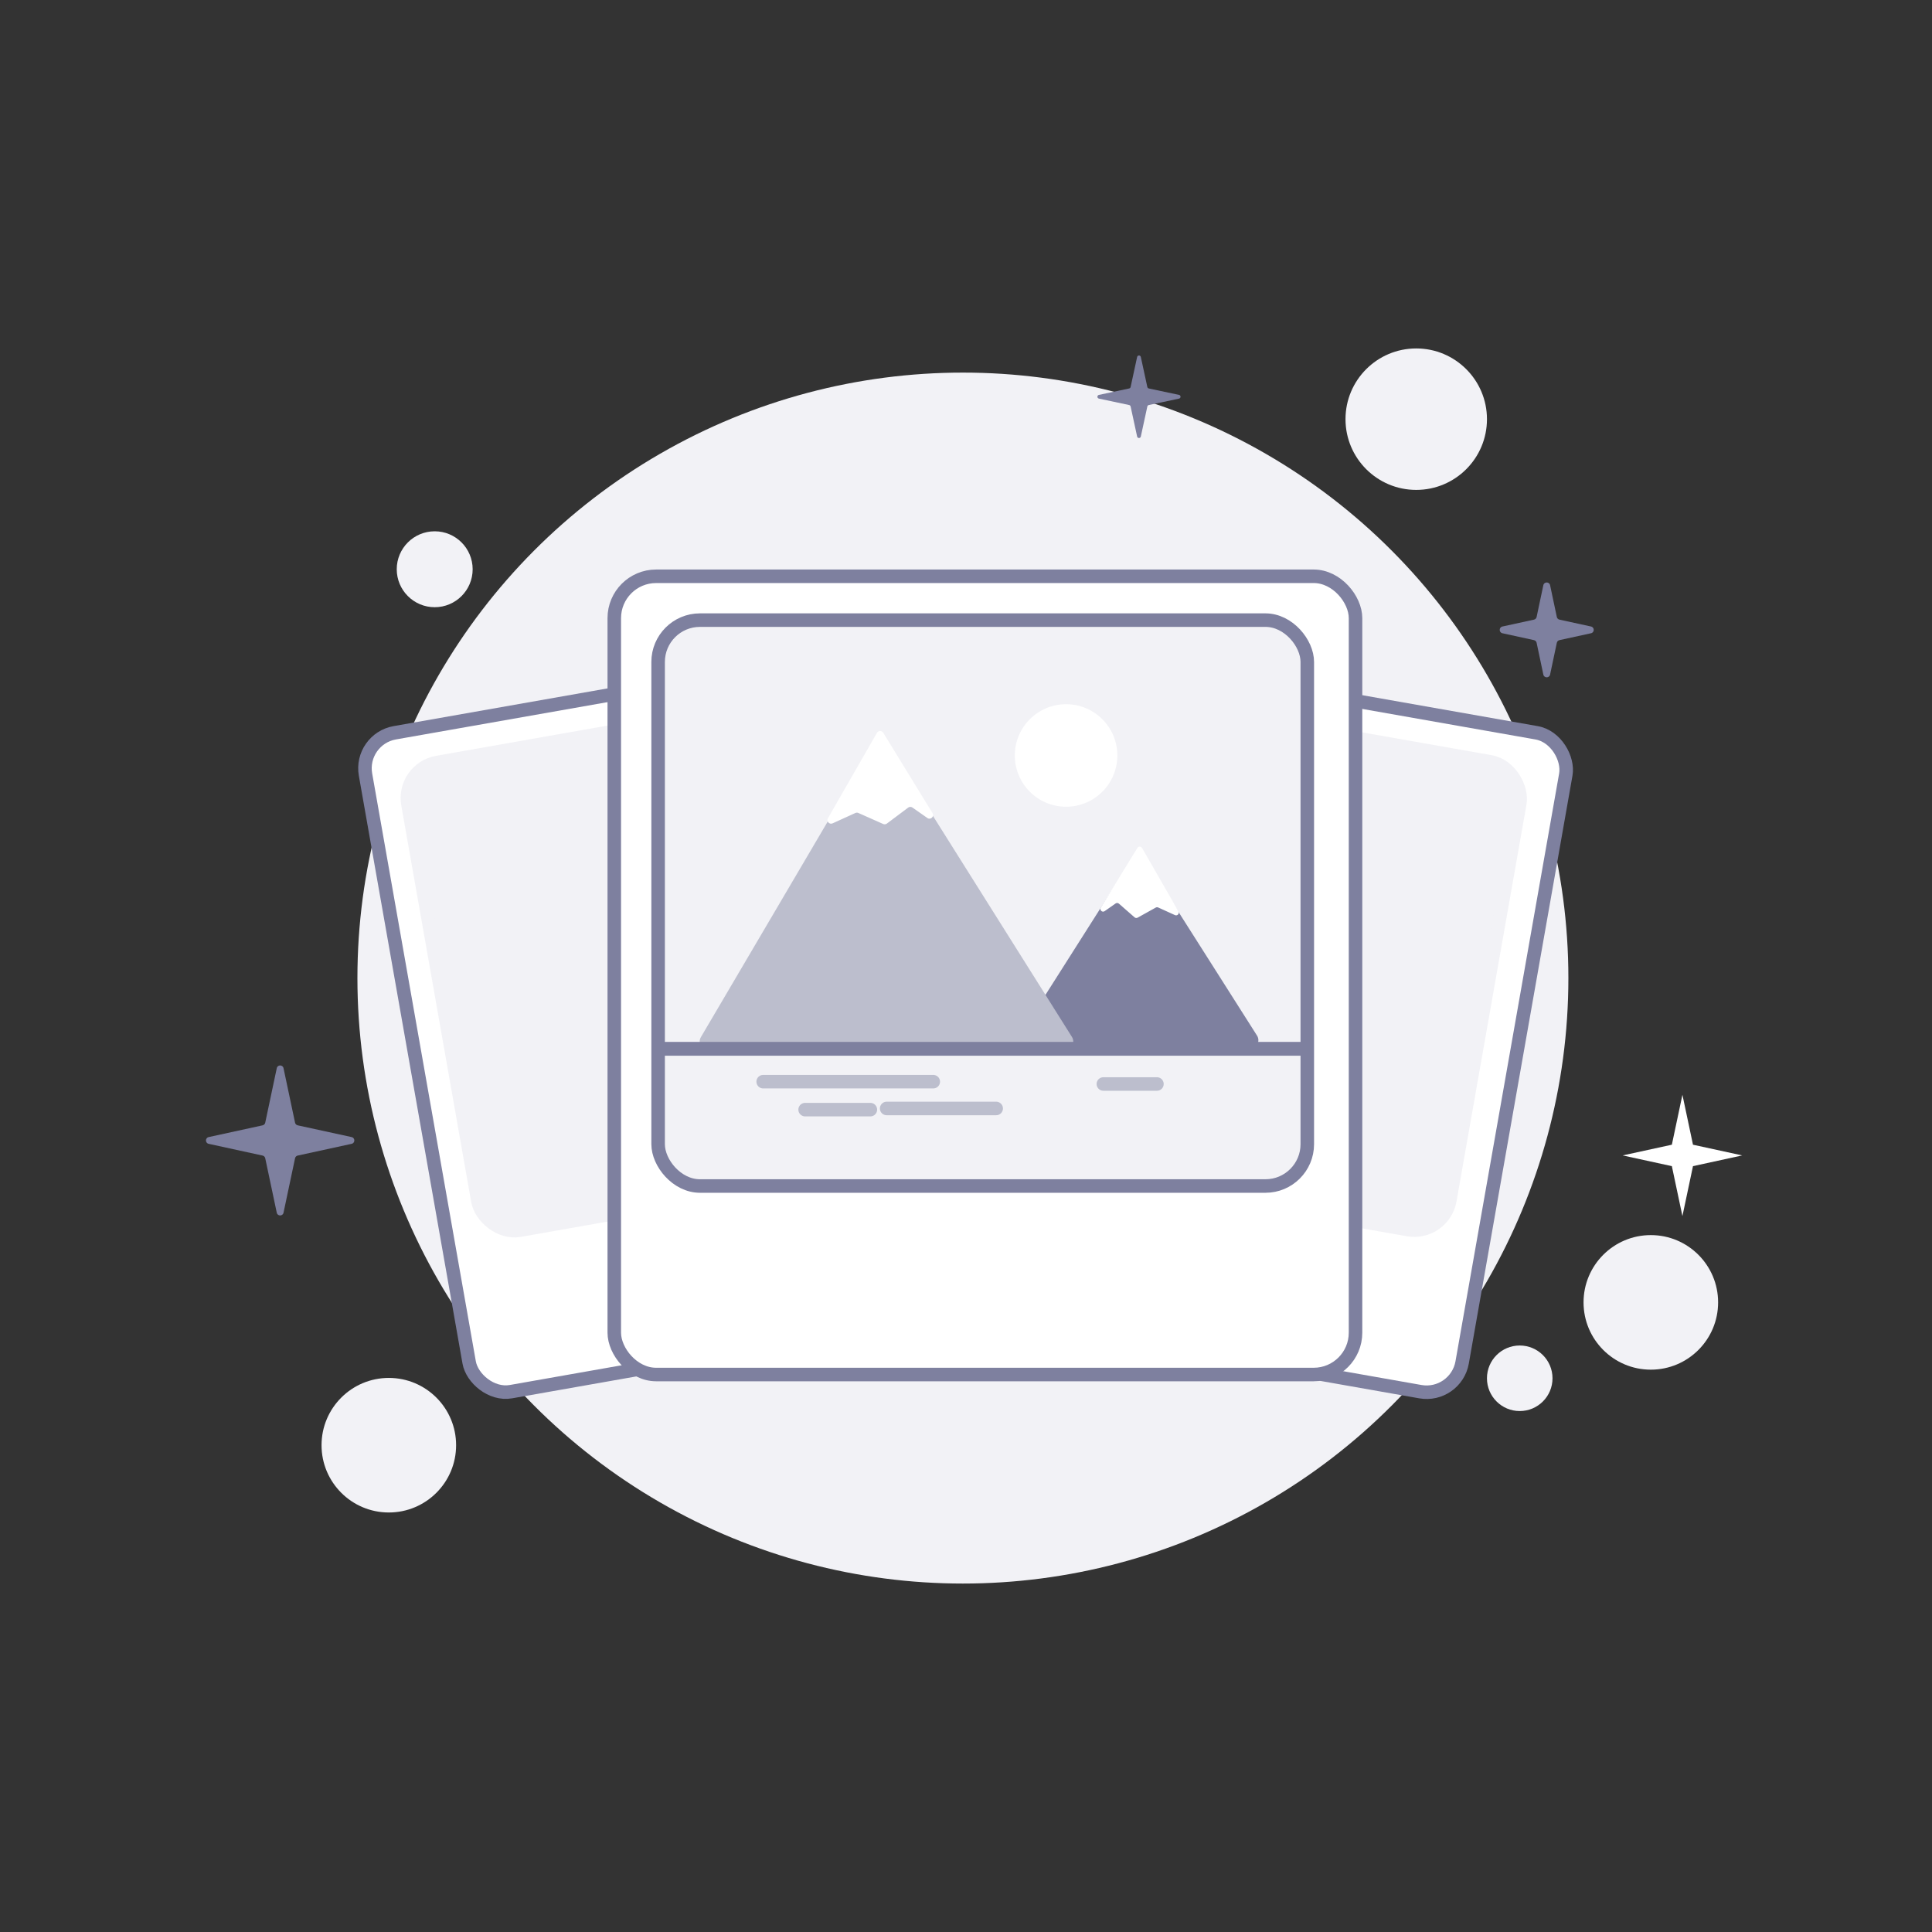 <svg width="200" height="200" viewBox="0 0 200 200" fill="none" xmlns="http://www.w3.org/2000/svg">
<rect x="0" y="0" width="200" height="200" fill="#333333" stroke="none"/>
<circle cx="99.679" cy="101.25" r="62.679" fill="#F2F2F6"/>
<circle cx="45" cy="58.929" r="3.929" fill="#F2F2F6"/>
<circle cx="146.608" cy="43.393" r="7.322" fill="#F2F2F6"/>
<circle cx="40.251" cy="149.607" r="6.965" fill="#F2F2F6"/>
<circle cx="170.893" cy="134.822" r="6.965" fill="#F2F2F6"/>
<circle cx="157.322" cy="142.679" r="3.393" fill="#F2F2F6"/>
<path d="M113.759 41.263C113.552 41.219 113.552 40.923 113.759 40.879L116.89 40.214C116.965 40.197 117.025 40.139 117.041 40.063L117.715 36.955C117.76 36.749 118.054 36.749 118.098 36.955L118.772 40.063C118.789 40.139 118.848 40.197 118.923 40.214L122.054 40.879C122.261 40.923 122.261 41.219 122.054 41.263L118.923 41.929C118.848 41.945 118.789 42.004 118.772 42.079L118.098 45.188C118.054 45.394 117.76 45.394 117.715 45.188L117.041 42.079C117.025 42.004 116.965 41.945 116.89 41.929L113.759 41.263Z" fill="#7E809F"/>
<path d="M28.651 110.579C28.731 110.201 29.27 110.201 29.35 110.579L30.544 116.219C30.573 116.357 30.68 116.464 30.817 116.494L36.4 117.71C36.774 117.792 36.774 118.327 36.4 118.408L30.817 119.624C30.68 119.654 30.573 119.762 30.544 119.899L29.35 125.54C29.27 125.917 28.731 125.917 28.651 125.54L27.457 119.899C27.428 119.762 27.321 119.654 27.184 119.624L21.602 118.408C21.227 118.327 21.227 117.792 21.602 117.71L27.184 116.494C27.321 116.464 27.428 116.357 27.457 116.219L28.651 110.579Z" fill="#7E809F"/>
<path d="M159.766 60.58C159.846 60.202 160.385 60.202 160.465 60.58L161.162 63.87C161.191 64.007 161.298 64.115 161.435 64.145L164.701 64.856C165.076 64.938 165.076 65.473 164.701 65.554L161.435 66.266C161.298 66.296 161.191 66.403 161.162 66.541L160.465 69.831C160.385 70.209 159.846 70.209 159.766 69.831L159.07 66.541C159.041 66.403 158.934 66.296 158.796 66.266L155.531 65.554C155.156 65.473 155.156 64.938 155.531 64.856L158.796 64.145C158.934 64.115 159.041 64.007 159.07 63.87L159.766 60.58Z" fill="#7E809F"/>
<path d="M174.164 113.333L175.257 118.5L180.351 119.609L175.257 120.719L174.164 125.886L173.07 120.719L167.977 119.609L173.07 118.5L174.164 113.333Z" fill="white"/>
<rect x="99.385" y="65.335" width="64.332" height="69.26" rx="3.733" transform="rotate(10 99.385 65.335)" fill="white" stroke="#7E809F" stroke-width="1.4"/>
<rect x="102.461" y="69.727" width="56.37" height="49.167" rx="3.733" transform="rotate(10 102.461 69.727)" fill="#F2F2F6" stroke="#F2F2F6" stroke-width="1.4"/>
<rect x="37.189" y="76.505" width="64.332" height="69.26" rx="3.733" transform="rotate(-10 37.189 76.505)" fill="white" stroke="#7E809F" stroke-width="1.4"/>
<rect x="41.581" y="79.581" width="56.37" height="49.167" rx="3.733" transform="rotate(-10 41.581 79.581)" fill="#F2F2F6" stroke="#F2F2F6" stroke-width="1.4"/>
<rect x="63.59" y="59.657" width="76.734" height="82.633" rx="4.331" fill="white" stroke="#7E809F" stroke-width="1.4"/>
<rect x="68.128" y="64.195" width="67.203" height="58.581" rx="4.331" fill="#F2F2F6" stroke="#7E809F" stroke-width="1.4"/>
<circle cx="110.36" cy="78.206" r="5.307" fill="white"/>
<path d="M117.085 89.039C117.435 88.488 118.24 88.488 118.59 89.039L130.128 107.207C130.505 107.801 130.079 108.576 129.376 108.576H106.299C105.596 108.576 105.17 107.801 105.547 107.207L117.085 89.039Z" fill="#7E809F"/>
<path d="M90.387 77.055C90.725 76.481 91.551 76.468 91.906 77.033L110.966 107.342C111.338 107.934 110.912 108.705 110.213 108.705H73.323C72.635 108.705 72.207 107.957 72.556 107.364L90.387 77.055Z" fill="#BCBECD"/>
<path d="M90.784 75.861C90.926 75.613 91.281 75.608 91.43 75.851L96.537 84.175C96.75 84.522 96.335 84.913 96.002 84.679L94.454 83.596C94.321 83.502 94.143 83.505 94.013 83.603L91.806 85.258C91.697 85.34 91.553 85.356 91.428 85.301L88.858 84.158C88.76 84.115 88.648 84.115 88.55 84.159L86.189 85.233C85.857 85.384 85.527 85.02 85.708 84.704L90.784 75.861Z" fill="white"/>
<path d="M118.223 87.778C118.118 87.595 117.855 87.591 117.744 87.772L113.955 93.948C113.797 94.205 114.105 94.495 114.352 94.322L115.487 93.527C115.592 93.453 115.734 93.461 115.83 93.546L117.448 94.961C117.537 95.039 117.664 95.052 117.767 94.995L119.644 93.952C119.721 93.909 119.814 93.906 119.894 93.942L121.633 94.732C121.879 94.844 122.124 94.575 121.989 94.34L118.223 87.778Z" fill="white"/>
<path d="M79.004 111.974H96.612" stroke="#BCBECD" stroke-width="1.4" stroke-linecap="round"/>
<path d="M69.429 108.572H134.786" stroke="#7E809F" stroke-width="1.429" stroke-linecap="square"/>
<path d="M91.786 114.748H103.125" stroke="#BCBECD" stroke-width="1.4" stroke-linecap="round"/>
<path d="M83.346 114.868H90.1" stroke="#BCBECD" stroke-width="1.4" stroke-linecap="round"/>
<path d="M114.219 112.215H119.766" stroke="#BCBECD" stroke-width="1.4" stroke-linecap="round"/>
</svg>
